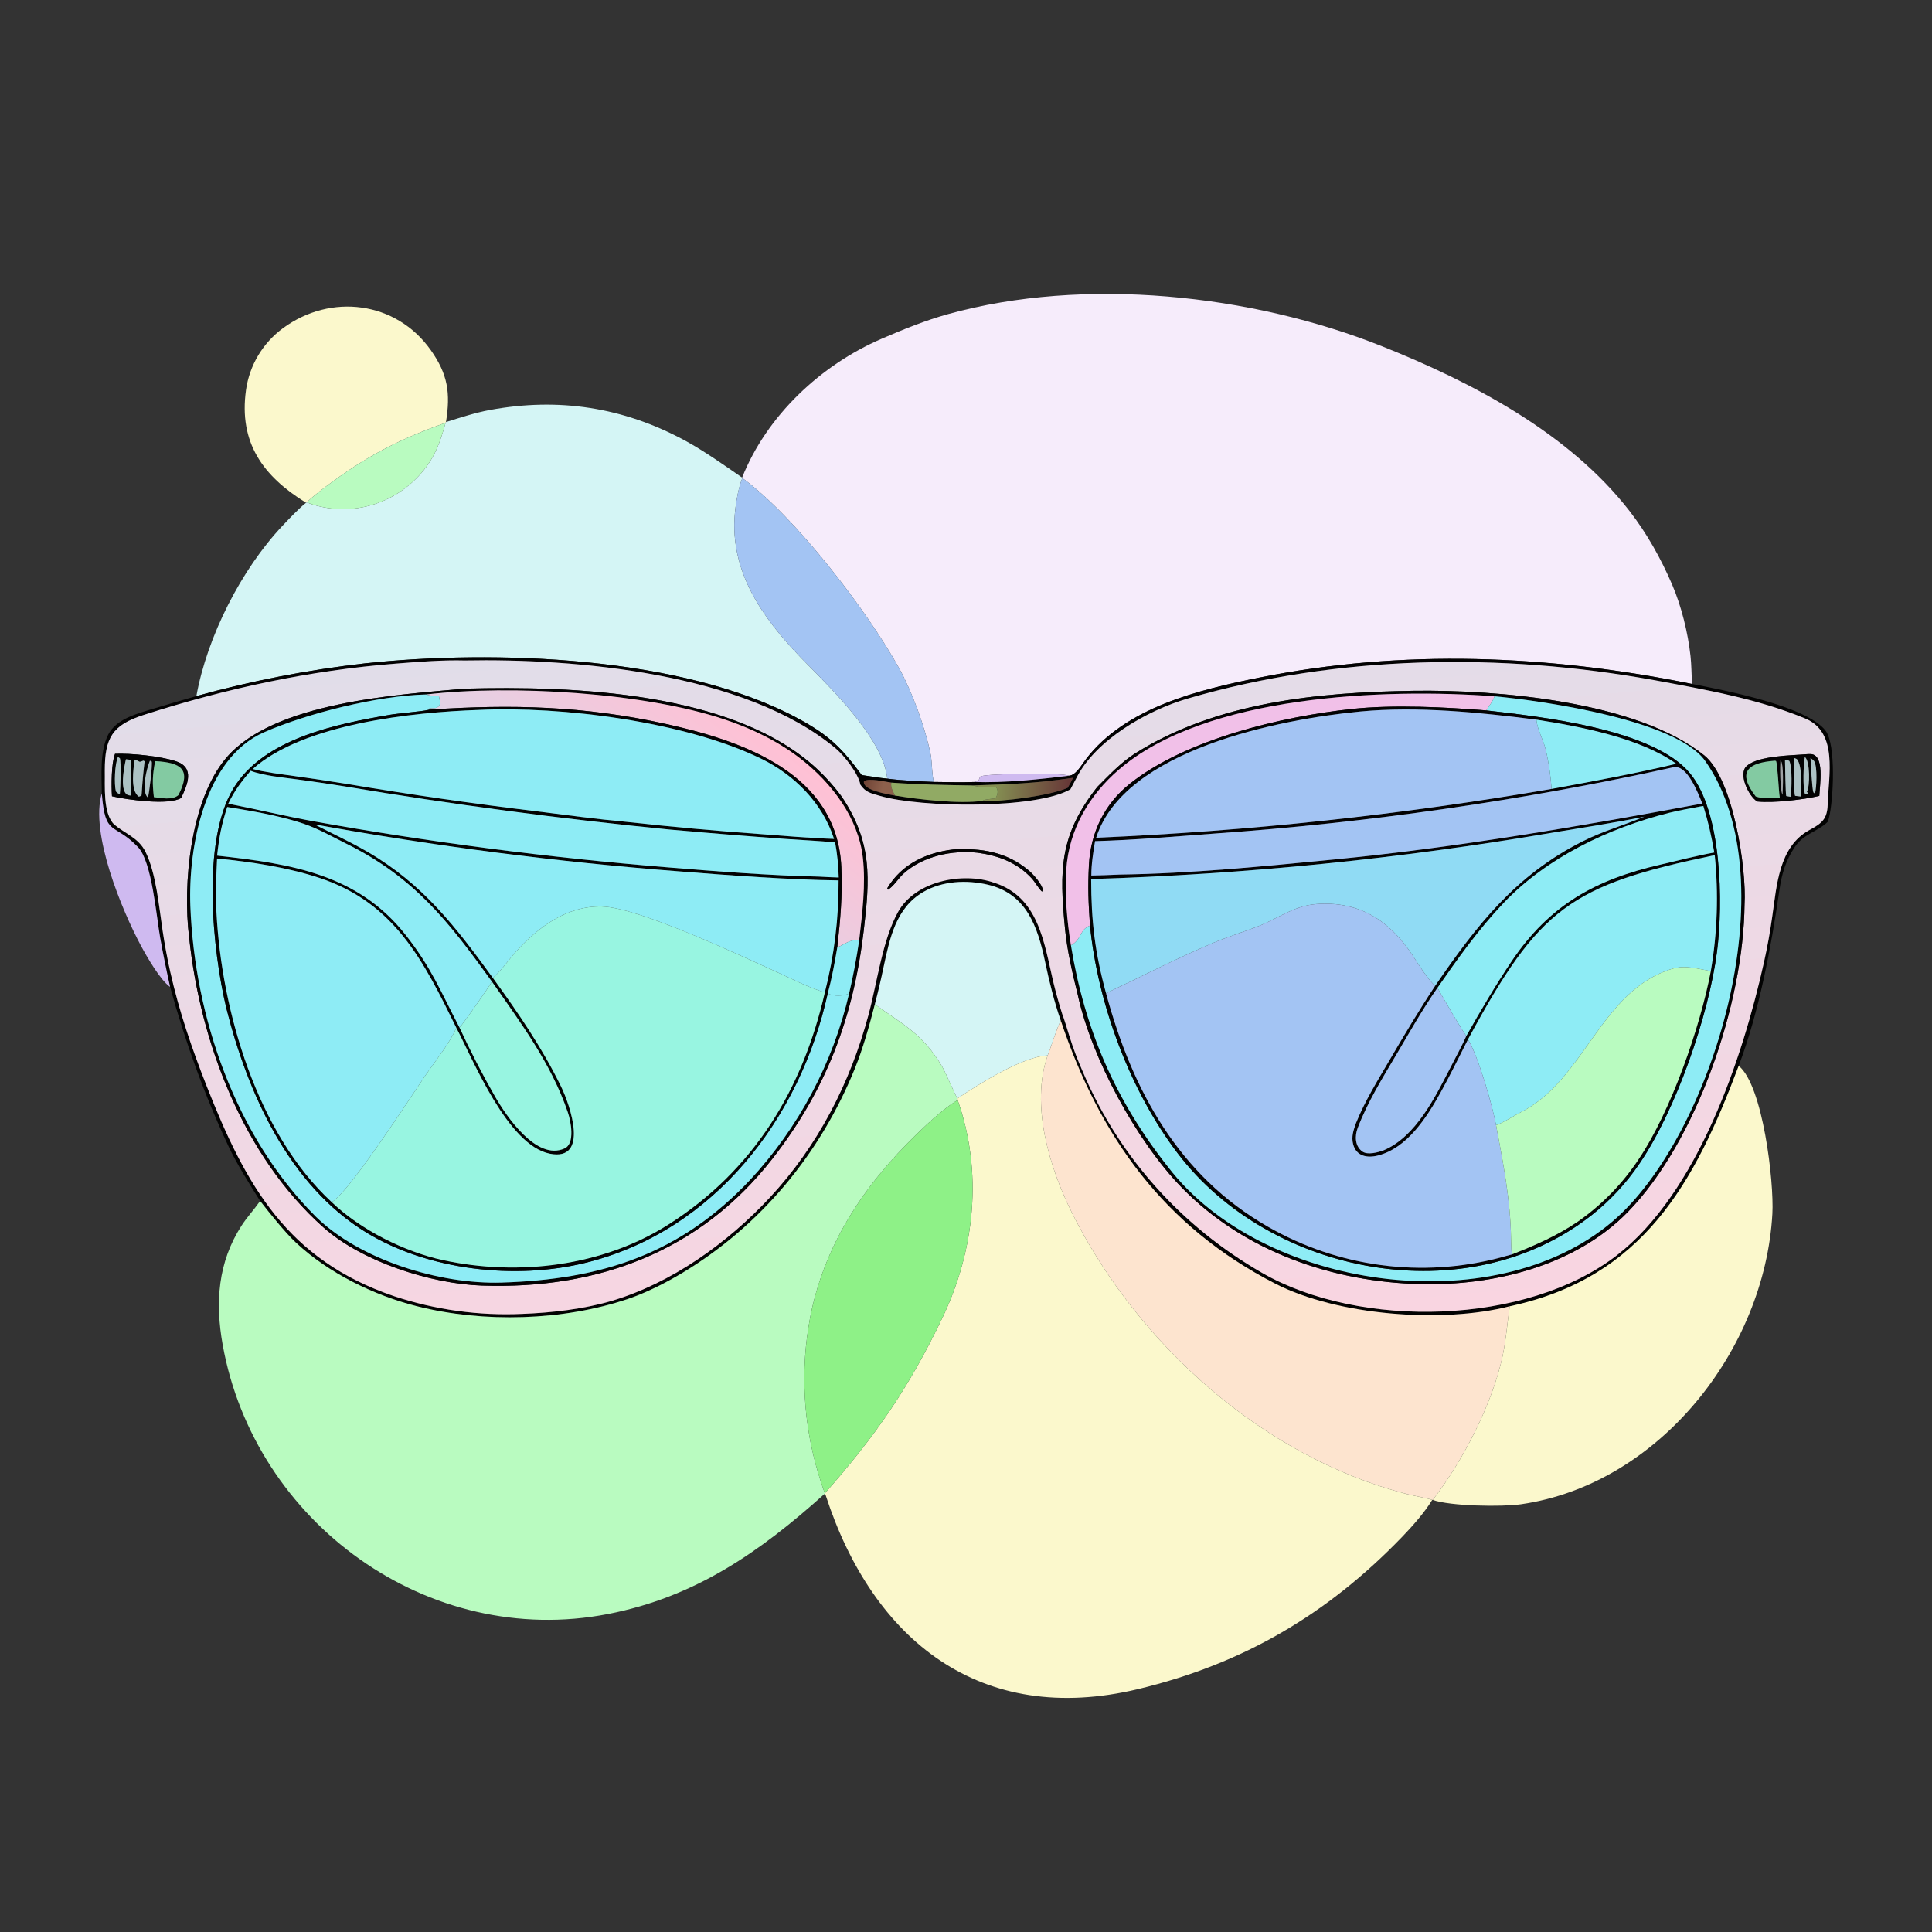 <svg width="1024" height="1024" viewBox="0 0 1024 1024" fill="none" xmlns="http://www.w3.org/2000/svg">
<rect x="0" y="0" width="1024" height="1024" fill="#333333" stroke="none"/>
<path d="M393.336 253.133C406.422 220.281 435.005 193.492 467.261 179.558C478.802 174.573 490.483 169.817 502.611 166.458C574.727 146.486 663.299 155.946 732.394 183.486C780.095 202.499 831.46 229.405 863.572 270.698C872.871 282.656 880.385 296.131 886.347 310.039C891.185 321.325 894.672 335.453 896.003 347.695C896.54 352.633 896.501 357.572 896.839 362.514C820.751 347.095 743.726 343.835 667.28 359.186C635.145 365.639 596.617 374.977 575.626 402.303C573.293 405.34 570.297 410.858 566.66 411.152C563.158 409.571 524.553 409.962 520.101 411.395C519.312 411.649 519.381 411.948 519.07 412.672C518.92 413.032 518.773 413.392 518.63 413.754L516.327 414.476C509.639 414.746 501.808 414.507 495.03 414.445C493.966 411.637 493.99 403.43 493.296 399.969C490.437 385.709 483.469 366.651 476.502 354.094C459.593 323.618 421.566 273.918 393.448 253.377L393.336 253.133Z" fill="#F6ECFB"/>
<path d="M162.23 266.472C139.29 252.349 126.505 234.538 130.389 206.715C132.227 193.611 139.281 181.805 149.949 173.976C175.355 155.269 209.931 159.65 228.29 185.527C237.372 198.328 238.844 208.321 236.381 223.696L236.174 224.061C213.358 232.229 196.666 240.435 176.831 254.874C172.269 258.194 166.606 262.337 162.618 266.229L162.23 266.472Z" fill="#FBF8CC"/>
<path d="M236.381 223.696C243.903 221.366 251.927 218.722 259.646 217.297C296.034 210.579 330.192 215.796 362.852 233.397C372.933 238.829 383.943 246.616 393.336 253.133L393.448 253.377C390.832 259.784 389.214 271.097 389.187 278.07C389.066 308.191 407.69 331.657 427.827 351.999C441.654 365.968 468.346 392.406 470.274 412.695C466.148 412.346 460.906 411.42 456.729 410.801C446.277 396.607 439.617 389.859 423.692 381.185C361.87 347.512 261.442 344.269 193.429 351.603C163.237 355.03 133.363 360.828 104.081 368.944C109.773 337.476 127.897 301.692 149.902 278.486C153.102 275.111 158.627 269.232 162.23 266.472L162.618 266.229C163.759 266.736 164.591 267.048 165.77 267.413C186.671 273.883 208.972 267.204 223.27 250.765C230.478 242.478 233.289 234.44 236.174 224.061L236.381 223.696Z" fill="#D4F5F5"/>
<path d="M162.618 266.229C166.606 262.337 172.269 258.194 176.831 254.874C196.666 240.435 213.358 232.229 236.174 224.061C233.289 234.44 230.478 242.478 223.27 250.765C208.972 267.204 186.671 273.883 165.77 267.413C164.591 267.048 163.759 266.736 162.618 266.229Z" fill="#B9FBC0"/>
<path d="M470.274 412.695C468.346 392.406 441.654 365.968 427.827 351.999C407.69 331.657 389.066 308.191 389.187 278.07C389.214 271.097 390.832 259.784 393.448 253.377C421.566 273.918 459.593 323.618 476.502 354.094C483.469 366.651 490.437 385.709 493.296 399.969C493.99 403.43 493.966 411.637 495.03 414.445C487.439 414.102 477.669 413.725 470.274 412.695Z" fill="#A3C4F3"/>
<path d="M566.66 411.152C570.297 410.858 573.293 405.34 575.626 402.303C596.617 374.977 635.145 365.639 667.28 359.186C743.726 343.835 820.751 347.095 896.839 362.514C912.261 365.531 957.594 374.012 967.637 387.346C973.182 394.709 971.783 423.867 969.404 433.397C969.231 434.12 969.026 434.834 968.79 435.538C963.318 440.876 956.029 441.808 951.265 448.932C946.423 456.171 944.367 463.159 943.126 471.764C938.765 502.009 932.373 536.328 921.536 564.915C898.218 627.086 870.895 677.21 800.206 692.344C764.464 701.559 708.798 697.24 675.953 680.388C616.78 650.03 582.93 602.451 562.24 541.001C558.737 530.961 556.081 520.041 553.895 509.686C549.992 491.193 544.043 473.728 523.686 468.928C512.418 466.271 499.524 466.845 489.357 472.771C474.748 481.287 471.58 497.473 468.334 512.496C466.955 519.133 465.406 525.733 463.688 532.29C460.823 543.551 457.408 555.746 453.007 566.587C434.745 611.566 403.163 649.774 361.438 674.794C352.65 680.063 342.546 685.175 332.889 688.445C298.482 700.095 256.289 701.205 221.171 692.374C198.228 686.604 174.187 674.808 156.889 658.658C151.042 653.199 142.916 642.988 137.865 636.517C132.624 628.203 125.577 617.008 121.418 608.194C108.497 580.814 98.175 552.189 90.157 523.088C88.248 514.604 86.425 505.627 84.926 497.245C82.907 485.961 80.539 456.766 73.204 449.077C60.263 435.51 55.753 443.929 53.955 420.52C53.875 410.749 52.851 398.291 57.313 389.444C61.639 380.867 73.1 378.131 81.55 375.553C88.997 373.28 96.564 371.072 104.081 368.944C133.363 360.828 163.237 355.03 193.429 351.603C261.442 344.269 361.87 347.512 423.692 381.185C439.617 389.859 446.277 396.607 456.729 410.801C460.906 411.42 466.148 412.346 470.274 412.695C477.669 413.725 487.439 414.102 495.03 414.445C501.808 414.507 509.639 414.746 516.327 414.476C532.832 414.981 550.314 413.134 566.66 411.152ZM246.359 350.075C234.567 349.754 221.651 350.805 209.931 351.726C164.167 355.322 119.702 364.913 76.03 378.975C59.575 384.274 55.527 391.097 55.543 408.429C55.728 416.382 54.428 431.063 60.528 437.009C66.335 441.91 73.368 444.034 77.061 451.37C82.71 462.592 84.285 480.61 86.161 493.093C87.247 500.442 88.602 507.749 90.222 514.999C94.984 536.153 101.682 555.658 109.57 575.715C130.35 628.556 152.441 667.86 209.035 687.058C230.892 694.278 253.886 697.437 276.88 696.38C292.36 695.803 309.296 693.871 324.144 689.517C355.907 680.091 385.573 658.88 407.962 634.79C433.566 607.239 450.586 574.06 460.3 537.944C464.907 520.813 467.72 498.096 476.025 483.273C485.194 466.907 510.297 462.026 526.828 467.83C550.466 475.267 553.361 499.525 558.236 520.329C559.637 526.109 561.232 531.84 563.02 537.513C563.746 539.114 566.03 546.669 566.664 548.725C568.933 556.081 571.239 561.953 574.297 568.947C593.586 613.809 626.495 650.213 668.92 674.633C720.869 704.535 809.041 702.396 856.898 665.386C899.816 632.194 923.563 561.049 934.974 509.85C936.739 501.941 938.184 493.964 939.303 485.938C941.699 469.596 942.723 448.768 959.044 439.923C965.528 436.41 968.496 434.247 968.715 426.263C969.129 411.205 974.389 388.128 956.848 380.848C931.314 370.251 903.867 365.535 876.829 360.506C795.532 345.843 709.074 347.049 629.481 370.265C608.127 376.494 580.52 392.167 570.353 412.691C569.316 414.561 568.312 416.449 567.341 418.355C549.305 428.839 488.24 428.245 466.314 421.811C461.598 420.426 458.879 420.047 456.016 415.905C454.945 409.986 447.453 400.453 442.953 396.692C394.729 356.399 304.409 348.97 246.359 350.075ZM472.397 414.805C468.587 414.271 460.692 412.301 457.931 414.024C456.769 418.911 470.971 421.012 474.355 421.655C486.939 423.757 508.143 426.178 520.69 424.486C531.042 425.094 556.69 421.692 565.905 417.546C566.873 415.973 567.888 413.921 568.772 412.258C548.237 415.287 535.567 415.658 515.249 416.317C500.504 416.081 487.189 415.859 472.397 414.805Z" fill="#020202"/>
<path d="M563.02 537.513C561.232 531.84 559.637 526.109 558.236 520.329C553.361 499.525 550.466 475.267 526.828 467.83C510.297 462.026 485.194 466.907 476.025 483.273C467.72 498.096 464.907 520.813 460.3 537.944C450.586 574.06 433.566 607.239 407.962 634.79C385.573 658.88 355.907 680.091 324.144 689.517C309.296 693.871 292.36 695.803 276.88 696.38C253.886 697.437 230.892 694.278 209.035 687.058C152.441 667.86 130.35 628.556 109.57 575.715C101.682 555.658 94.984 536.153 90.222 514.999C88.602 507.749 87.247 500.442 86.161 493.093C84.285 480.61 82.71 462.592 77.061 451.37C73.368 444.034 66.335 441.91 60.528 437.009C54.428 431.063 55.728 416.382 55.543 408.429C55.527 391.097 59.575 384.274 76.03 378.975C119.702 364.913 164.167 355.322 209.931 351.726C221.651 350.805 234.567 349.754 246.359 350.075C304.409 348.97 394.729 356.399 442.953 396.692C447.453 400.453 454.945 409.986 456.016 415.905C458.879 420.047 461.598 420.426 466.314 421.811C488.24 428.245 549.305 428.839 567.341 418.355C568.312 416.449 569.316 414.561 570.353 412.691C580.52 392.167 608.127 376.494 629.481 370.265C709.074 347.049 795.532 345.843 876.829 360.506C903.867 365.535 931.314 370.251 956.848 380.848C974.389 388.128 969.129 411.205 968.715 426.263C968.496 434.247 965.528 436.41 959.044 439.923C942.723 448.768 941.699 469.596 939.303 485.938C938.184 493.964 936.739 501.941 934.974 509.85C923.563 561.049 899.816 632.194 856.898 665.386C809.041 702.396 720.869 704.535 668.92 674.633C626.495 650.213 593.586 613.809 574.297 568.947C571.239 561.953 568.933 556.081 566.664 548.725C566.03 546.669 563.746 539.114 563.02 537.513ZM246.221 365.014C210.587 368.241 144.946 372.095 119.835 401.772C100.91 424.138 96.721 468.749 100.25 496.906C106.099 552.527 128.851 612.588 171.369 650.493C191.846 668.748 228.311 680.435 255.356 681.376C316.585 683.507 370.682 663.55 409.108 614.515C437.814 577.885 452.305 539.505 457.79 493.278C461.066 465.64 462.415 446.543 446.119 422.203C442.333 417.075 438.095 412.297 433.456 407.926C389.377 366.462 303.415 363.461 246.221 365.014ZM571.256 527.31C578.504 560.74 602.364 604.794 626.311 629.384C659.432 663.395 706.451 679.524 753.09 680.61C791.81 681.512 834.928 670.872 862.723 642.429C899.307 604.99 924.15 531.717 924.63 479.461C925.816 460.702 918.695 412.822 903.317 400.396C867.609 371.542 792.96 365.497 749.22 366.138C698.372 366.882 644.657 372.186 601.518 399.417C594.014 404.154 587.618 411.098 581.565 417.106C561.57 442.554 561.408 461.053 564.492 492.431C565.616 503.865 568.479 516.173 571.256 527.31ZM60.98 399.528C58.991 404.27 58.961 416.546 59.348 422.025C66.9 423.842 89.668 427.037 96.037 422.914C99.412 415.812 103.32 406.793 93.278 403.487C84.932 400.738 69.582 399.203 60.98 399.528ZM958.104 399.704C949.644 400.45 931.934 400.419 925.722 406.063C921.25 410.128 926.624 421.832 931.37 424.813C940.22 425.691 955.698 423.857 964.264 421.843C964.514 416.092 967.317 399.709 959.484 399.681C959.024 399.681 958.564 399.689 958.104 399.704ZM505.425 450.2C490.954 451.931 477.966 457.897 470.262 470.786L470.646 471.553L470.081 471.937C473.706 469.898 475.967 465.691 478.887 463.047C489.19 453.719 504.628 450.52 518.068 451.96C528.907 453.403 538.992 457.091 546.834 465.552C548.424 467.268 550.564 471.074 552.236 472.507L552.822 472.137C552.592 468.911 547.777 463.492 545.181 461.319C533.425 451.482 520.149 449.442 505.425 450.2Z" fill="url(#paint0_linear_8_1686)"/>
<path d="M446.119 422.203C462.415 446.543 461.066 465.64 457.79 493.278C452.305 539.505 437.814 577.885 409.108 614.515C370.682 663.55 316.585 683.507 255.356 681.376C228.311 680.435 191.846 668.748 171.369 650.493C128.851 612.588 106.099 552.527 100.25 496.906C96.721 468.749 100.91 424.138 119.835 401.772C144.946 372.095 210.587 368.241 246.221 365.014C303.415 363.461 389.377 366.462 433.456 407.926C438.095 412.297 442.333 417.075 446.119 422.203ZM225.906 368.08C200.502 368.67 163.121 377.952 139.924 388.131C108.304 402.005 99.708 449.013 100.893 480.284C103.125 539.182 124.892 602.226 167.154 644.622C190.491 667.755 233.052 680.775 265.681 679.793C318.827 678.193 360.509 664.764 397.547 625.391C423.332 597.588 441.423 563.542 450.034 526.613C452.212 517.275 453.996 507.85 455.381 498.363C457.011 484.117 458.95 468.884 457.326 454.568C454.945 433.576 440.982 415.267 424.854 402.545C412.814 393.048 398.635 386.218 384.141 381.354C341.344 366.992 270.656 362.832 225.906 368.08Z" fill="#020202"/>
<path d="M225.906 368.08C270.656 362.832 341.344 366.992 384.141 381.354C398.635 386.218 412.814 393.048 424.854 402.545C440.982 415.267 454.945 433.576 457.326 454.568C458.95 468.884 457.011 484.117 455.381 498.363C449.887 497.95 448.523 500.216 443.784 502.122C445.449 487.013 446.568 474.767 445.928 459.655C443.727 410.006 394.039 392.775 353.102 383.747C309.581 374.149 271.551 373.213 227.515 376.117L227.333 375.583C229.861 374.857 230.83 376.103 232.876 374.055C233.46 371.986 233.03 370.961 232.591 368.772C230.12 368.765 228.259 368.951 225.906 368.08Z" fill="url(#paint1_linear_8_1686)"/>
<path d="M581.565 417.106C587.618 411.098 594.014 404.154 601.518 399.417C644.657 372.186 698.372 366.882 749.22 366.138C792.96 365.497 867.609 371.542 903.317 400.396C918.695 412.822 925.816 460.702 924.63 479.461C924.15 531.717 899.307 604.99 862.723 642.429C834.928 670.872 791.81 681.512 753.09 680.61C706.451 679.524 659.432 663.395 626.311 629.384C602.364 604.794 578.504 560.74 571.256 527.31C568.479 516.173 565.616 503.865 564.492 492.431C561.408 461.053 561.57 442.554 581.565 417.106ZM792.121 369.049C733.955 364.759 638.978 368.269 592.992 407.943C577.157 421.604 566.521 439.816 565.156 460.863C564.299 474.083 565.488 488.004 567.62 501.068C574.873 545.447 591.054 583.022 619.155 618.599C668.65 683.235 791.165 701.143 854.482 647.543C907.595 602.582 948.614 466.937 903.762 403.293C888.67 381.878 819.152 371.546 792.121 369.049Z" fill="#020202"/>
<path d="M450.034 526.613C441.423 563.542 423.332 597.588 397.547 625.391C360.509 664.764 318.827 678.193 265.681 679.793C233.052 680.775 190.491 667.755 167.154 644.622C124.892 602.226 103.125 539.182 100.893 480.284C99.708 449.013 108.304 402.005 139.924 388.131C163.121 377.952 200.502 368.67 225.906 368.08C228.259 368.951 230.12 368.765 232.591 368.772C233.03 370.961 233.46 371.986 232.876 374.055C230.83 376.103 229.861 374.857 227.333 375.583L227.515 376.117L226.866 376.284C223.399 377.141 211.466 378.033 206.642 378.862C178.102 383.763 139.868 391.387 123.735 417.834C106.673 445.804 112.6 503.768 119.985 534.418C131.284 579.419 153.173 628.199 194.083 653.206C226.962 673.303 273.136 678.526 310.46 669.276C378.808 652.337 424.089 592.663 438.713 526.516C441.788 528.201 446.861 527.966 450.034 526.613Z" fill="#8EECF5"/>
<path d="M567.62 501.068C565.488 488.004 564.299 474.083 565.156 460.863C566.521 439.816 577.157 421.604 592.992 407.943C638.978 368.269 733.955 364.759 792.121 369.049C790.935 372.41 789.431 373.656 787.779 376.539C766.146 374.788 738.671 373.389 716.499 375.773C679.406 379.761 628.578 391.705 598.779 415.447C585.175 426.286 578.025 441.54 577.155 458.402C576.518 470.749 576.878 478.281 577.722 490.59C572.017 492.767 573.49 497.82 567.62 501.068Z" fill="#F1C0E8"/>
<path d="M792.121 369.049C819.152 371.546 888.67 381.878 903.762 403.293C948.614 466.937 907.595 602.582 854.482 647.543C791.165 701.143 668.65 683.235 619.155 618.599C591.054 583.022 574.873 545.447 567.62 501.068C573.49 497.82 572.017 492.767 577.722 490.59C581.845 532.087 598.9 578.103 624.259 611.351C673.664 676.126 777.547 695.825 843.349 644.26C853.316 636.433 861.993 627.091 869.064 616.575C888.258 588.399 905.673 538.2 910.03 504.538C913.418 478.372 912.592 430.299 895.767 409.92C876.215 386.237 816.123 379.827 787.779 376.539C789.431 373.656 790.935 372.41 792.121 369.049Z" fill="#8EECF5"/>
<path d="M227.515 376.117C271.551 373.213 309.581 374.149 353.102 383.747C394.039 392.775 443.727 410.006 445.928 459.655C446.568 474.767 445.449 487.013 443.784 502.122C442.491 509.855 440.811 519.064 438.713 526.516C424.089 592.663 378.808 652.337 310.46 669.276C273.136 678.526 226.962 673.303 194.083 653.206C153.173 628.199 131.284 579.419 119.985 534.418C112.6 503.768 106.673 445.804 123.735 417.834C139.868 391.387 178.102 383.763 206.642 378.862C211.466 378.033 223.399 377.141 226.866 376.284L227.515 376.117ZM166.651 436.938C176.286 441.936 185.265 445.964 194.795 451.501C224.312 468.65 241.588 491.319 261.239 518.335C274.794 537.054 287.215 555.139 297.298 575.73C302.347 586.039 312.337 615.579 291.46 611.485C269.093 607.099 250.871 561.91 241.842 544.697C224.526 509.506 209.299 478.401 169.057 465.229C151.914 459.617 132.944 456.776 115.046 455.03C114.599 464.4 114.23 474.151 114.717 483.527C117.434 535.867 136.195 600.567 175.826 637.16C190.846 651.675 214.351 663.482 234.848 667.906C274.789 676.527 319.33 671.15 354.105 649.134C399.474 620.412 425.426 577.383 437.184 525.984C442.147 506.592 444.597 486.643 444.474 466.626C419.104 466.343 385.604 463.887 360.431 461.878C295.453 456.886 230.775 448.562 166.651 436.938ZM260.699 520.237C237.816 488.421 219.493 464.983 183.708 447.252C174.495 442.688 167.736 438.532 157.388 435.446C145.705 431.962 134.345 429.993 122.349 428.033L120.431 427.721C117.354 437.388 116.203 443.262 115.072 453.508C153.943 457.801 189.721 463.153 215.226 495.82C228.987 513.445 233.565 525.529 243.56 544.64C249.106 556.689 255.755 569.637 262.318 581.073C268.409 591.687 284.424 615.453 299.254 608.672C304.912 606.085 302.581 594.216 300.948 589.534C292.261 563.873 276.007 542.135 260.699 520.237ZM253.69 376.28C218.72 377.469 160.906 383.577 133.95 407.587C140.233 409.295 149.181 410.357 155.787 411.293C165.474 412.629 175.145 414.084 184.797 415.656C217.914 421.22 251.157 426.009 284.498 430.02C300.518 432.037 315.951 434.141 332.119 435.622C355.492 438.211 378.913 440.346 402.369 442.027C414.99 443.002 429.448 444.237 442.067 444.651C435.914 425.552 421.045 410.681 403.329 402.069C362.956 382.442 297.945 374.179 253.69 376.28ZM132.832 408.526C127.894 414.331 124.293 419.03 120.985 425.973C135.533 428.851 151.306 432.593 165.618 435.213C227.859 446.396 290.603 454.567 353.631 459.699C379.411 461.812 408.316 464.088 434.062 464.622C437.554 464.834 441.049 464.992 444.545 465.097C444.398 458.862 443.762 452.648 442.642 446.513C434.194 445.649 425.183 445.297 416.653 444.675C396.145 443.193 375.651 441.536 355.171 439.702C297.383 434.041 239.806 426.394 182.543 416.776C174.159 415.429 165.756 414.194 157.339 413.071C150.102 412.084 139.421 411.132 132.832 408.526Z" fill="#020202"/>
<path d="M577.722 490.59C576.878 478.281 576.518 470.749 577.155 458.402C578.025 441.54 585.175 426.286 598.779 415.447C628.578 391.705 679.406 379.761 716.499 375.773C738.671 373.389 766.146 374.788 787.779 376.539C816.123 379.827 876.215 386.237 895.767 409.92C912.592 430.299 913.418 478.372 910.03 504.538C905.673 538.2 888.258 588.399 869.064 616.575C861.993 627.091 853.316 636.433 843.349 644.26C777.547 695.825 673.664 676.126 624.259 611.351C598.9 578.103 581.845 532.087 577.722 490.59ZM814.331 381.429C784.321 377.592 751.145 374.247 721.021 377.117C678.421 381.176 595.867 397.306 580.992 444.022C661.92 440.546 742.543 431.901 822.368 418.141C844.011 414.175 867.066 409.91 888.462 404.815C869.27 391.052 837.307 385.024 814.331 381.429ZM906.75 514.738C910.24 494.429 910.943 473.738 908.838 453.238C832.225 469.242 815.918 480.865 778.053 550.908C773.333 560.241 768.447 570.212 763.415 579.27C756.125 592.392 745.79 608.488 730.325 612.445C724.647 613.898 718.782 612.811 717.181 606.393C716.172 602.528 717.362 598.969 718.675 595.337C723.372 583.635 730.053 572.902 736.398 562.045C744.23 548.644 752.111 535.44 760.679 522.479C782.67 490.416 803.189 463.885 838.831 445.927C849.997 440.302 860.667 437.464 871.474 432.857C855.669 436.145 838.139 438.725 822.117 441.446C741.519 455.22 660.063 463.399 578.335 465.924C578.389 488.28 580.29 504.785 586.262 526.565C600.086 577.676 624.647 622.989 671.944 650.127C709.312 671.652 753.672 677.537 795.36 666.499C797.303 665.97 799.294 665.354 801.243 664.89C813.391 660.185 825.528 654.836 836.302 647.462C849.075 638.544 860.037 627.281 868.607 614.273C885.546 589.093 901.145 544.46 906.75 514.738ZM761.895 523.549C754.034 534.815 747.155 547.017 740.157 558.857C732.713 571.451 724.819 584.153 719.606 597.857C718.004 602.068 718.075 607.597 722.184 610.389C724.955 612.271 730.308 610.79 733.25 609.731C750.624 602.501 760.919 580.973 769.114 565.149C771.434 560.669 775.396 553.236 777.215 549.02C784.554 535.955 792.945 521.734 801.167 509.512C821.254 479.654 845.64 466.118 880.229 458.234C889.735 456.068 898.629 453.629 908.608 451.854C906.927 442.377 905.599 436.402 902.805 427.199C902.202 427.283 901.602 427.382 901.003 427.493C895.724 428.495 889.866 429.511 884.572 430.84C852.662 438.85 819.815 454.531 796.979 478.548C783.488 492.736 772.633 508.105 761.895 523.549ZM887.251 406.598C807.04 424.272 725.641 436.039 643.709 441.804C623.271 443.333 600.836 445.263 580.412 445.825C579.427 451.665 578.409 458.138 578.432 464.047C583.446 463.943 588.458 463.773 593.468 463.536C630.931 463.035 669.74 459.18 707.045 455.55C772.167 449.214 837.882 437.877 902.262 425.895C900.021 420.506 894.431 405.514 887.251 406.598Z" fill="#020202"/>
<path d="M133.95 407.587C160.906 383.577 218.72 377.469 253.69 376.28C297.945 374.179 362.956 382.442 403.329 402.069C421.045 410.681 435.914 425.552 442.067 444.651C429.448 444.237 414.99 443.002 402.369 442.027C378.913 440.346 355.492 438.211 332.119 435.622C315.951 434.141 300.518 432.037 284.498 430.02C251.157 426.009 217.914 421.22 184.797 415.656C175.145 414.084 165.474 412.629 155.787 411.293C149.181 410.357 140.233 409.295 133.95 407.587Z" fill="#8EECF5"/>
<path d="M580.992 444.022C595.867 397.306 678.421 381.176 721.021 377.117C751.145 374.247 784.321 377.592 814.331 381.429C814.477 385.692 818.133 392.596 819.225 397.142C820.922 404.204 821.829 410.92 822.368 418.141C742.543 431.901 661.92 440.546 580.992 444.022Z" fill="#A3C4F3"/>
<path d="M814.331 381.429C837.307 385.024 869.27 391.052 888.462 404.815C867.066 409.91 844.011 414.175 822.368 418.141C821.829 410.92 820.922 404.204 819.225 397.142C818.133 392.596 814.477 385.692 814.331 381.429Z" fill="#8EECF5"/>
<path d="M59.348 422.025C58.961 416.546 58.991 404.27 60.98 399.528C69.582 399.203 84.932 400.738 93.278 403.487C103.32 406.793 99.412 415.812 96.037 422.914C89.668 427.037 66.9 423.842 59.348 422.025ZM62.514 401.175C60.831 405.026 60.409 415.354 61.426 419.512C62.361 420.445 62.285 420.404 63.503 420.906C63.856 418.245 64.285 404.055 63.556 401.937L62.514 401.175ZM66.755 402.412C65.892 405.942 62.834 420.644 68.429 421.546C68.803 421.594 69.177 421.641 69.55 421.689C69.269 418.916 69.659 403.327 69.234 402.721C68.347 402.592 67.651 402.484 66.755 402.412ZM71.391 402.604C70.707 407.272 68.922 419.208 73.613 422.252L74.98 421.715L75.119 420.471C75.453 414.799 75.964 409.138 76.651 403.498L76.031 403.14C72.992 404.267 74.879 403.713 71.391 402.604ZM79.456 403.187C77.789 407.045 74.655 419.447 78.376 422.71C79.022 421.194 80.945 404.968 80.395 403.597L79.456 403.187ZM82.226 403.419C80.799 411.205 80.689 414.585 81.551 422.495C85.491 422.954 91.313 424.252 94.551 421.435C101.6 407.734 96.014 404.163 82.226 403.419Z" fill="#020202"/>
<path d="M931.37 424.813C926.624 421.832 921.25 410.128 925.722 406.063C931.934 400.419 949.644 400.45 958.104 399.704C958.564 399.689 959.024 399.681 959.484 399.681C967.317 399.709 964.514 416.092 964.264 421.843C955.698 423.857 940.22 425.691 931.37 424.813ZM956.622 401.232C955.865 404.976 955.399 417.334 956.673 420.787C958.019 420.904 957.538 421.118 958.466 420.584L957.689 419.693C959.368 416.926 959.425 403.33 956.622 401.232ZM950.887 401.718C950.566 404.134 950.615 420.22 951.452 421.82C952.484 421.955 953.41 422.081 954.451 422.17C954.518 417.15 955.445 405.9 952.355 402.327L950.887 401.718ZM959.608 401.772C959.726 404.362 960.422 418.202 961.125 419.937L961.948 420.683C962.843 417.594 963.357 406.436 961.542 403.433C961.246 402.943 960.096 402.118 959.608 401.772ZM940.671 403.207C926.491 404.266 920.485 409.067 930.581 422.14C934.478 423.526 939.189 423.043 943.331 422.839C942.674 418.807 942.164 404.735 941.316 403.32L940.671 403.207ZM943.673 402.87C943.419 406.303 943.438 418.55 944.768 421.251C944.929 418.289 945.632 404.536 943.673 402.87ZM946.081 402.648C946.116 404.759 946.379 421.03 946.742 421.913C947.588 422.076 948.394 422.248 949.246 422.363C949.496 417.705 950.08 407.493 948.44 403.387C947.388 402.719 947.344 402.811 946.081 402.648Z" fill="#020202"/>
<path d="M63.502 420.906C62.284 420.404 62.361 420.445 61.426 419.512C60.409 415.354 60.831 405.026 62.514 401.175L63.556 401.937C64.284 404.055 63.856 418.245 63.502 420.906Z" fill="#ACC2C4"/>
<path d="M958.466 420.584C957.538 421.118 958.019 420.904 956.673 420.787C955.399 417.334 955.865 404.976 956.622 401.232C959.425 403.33 959.368 416.926 957.689 419.693L958.466 420.584Z" fill="#ACC2C4"/>
<path d="M954.451 422.17C953.41 422.081 952.484 421.955 951.452 421.82C950.615 420.22 950.566 404.134 950.887 401.718L952.355 402.327C955.445 405.9 954.518 417.15 954.451 422.17Z" fill="#ACC2C4"/>
<path d="M961.948 420.683L961.125 419.937C960.422 418.202 959.726 404.362 959.608 401.772C960.096 402.118 961.246 402.943 961.542 403.433C963.357 406.436 962.843 417.594 961.948 420.683Z" fill="#ACC2C4"/>
<path d="M69.55 421.689C69.177 421.641 68.803 421.594 68.429 421.546C62.833 420.644 65.892 405.942 66.755 402.412C67.651 402.484 68.347 402.592 69.234 402.721C69.659 403.327 69.269 418.916 69.55 421.689Z" fill="#ACC2C4"/>
<path d="M75.119 420.471L74.98 421.715L73.613 422.252C68.922 419.208 70.707 407.272 71.391 402.604C74.879 403.713 72.992 404.267 76.031 403.14L76.651 403.498C75.964 409.138 75.453 414.799 75.119 420.471Z" fill="#ACC2C4"/>
<path d="M930.581 422.14C920.485 409.067 926.491 404.266 940.671 403.207L941.316 403.32C942.164 404.735 942.674 418.807 943.331 422.839C939.189 423.043 934.478 423.526 930.581 422.14Z" fill="#83CAA2"/>
<path d="M944.768 421.251C943.438 418.55 943.419 406.303 943.673 402.87C945.632 404.536 944.929 418.289 944.768 421.251Z" fill="#A0A2A5"/>
<path d="M949.246 422.363C948.394 422.248 947.588 422.076 946.742 421.913C946.379 421.03 946.116 404.759 946.081 402.648C947.344 402.811 947.388 402.719 948.44 403.387C950.08 407.493 949.496 417.705 949.246 422.363Z" fill="#ACC2C4"/>
<path d="M78.376 422.71C74.655 419.447 77.789 407.045 79.456 403.187L80.395 403.597C80.945 404.968 79.022 421.194 78.376 422.71Z" fill="#ACC2C4"/>
<path d="M81.551 422.495C80.689 414.585 80.799 411.205 82.226 403.419C96.014 404.163 101.6 407.734 94.551 421.435C91.313 424.252 85.491 422.954 81.551 422.495Z" fill="#83CAA2"/>
<path d="M580.412 445.825C600.836 445.263 623.271 443.333 643.709 441.804C725.641 436.039 807.04 424.272 887.251 406.598C894.431 405.514 900.021 420.506 902.262 425.895C837.882 437.877 772.167 449.214 707.045 455.55C669.74 459.18 630.931 463.035 593.468 463.536C588.458 463.773 583.446 463.943 578.432 464.047C578.409 458.138 579.427 451.665 580.412 445.825Z" fill="#A3C4F3"/>
<path d="M120.985 425.973C124.293 419.03 127.894 414.331 132.832 408.526C139.421 411.132 150.102 412.084 157.339 413.071C165.756 414.194 174.159 415.429 182.543 416.776C239.806 426.394 297.383 434.041 355.171 439.702C375.651 441.536 396.145 443.193 416.653 444.675C425.183 445.297 434.194 445.649 442.642 446.513C443.762 452.648 444.398 458.862 444.545 465.097C441.049 464.992 437.554 464.834 434.062 464.622C408.316 464.088 379.411 461.812 353.631 459.699C290.603 454.567 227.859 446.396 165.618 435.213C151.306 432.593 135.533 428.851 120.985 425.973Z" fill="#8EECF5"/>
<path d="M516.327 414.476L518.63 413.754C518.773 413.392 518.92 413.032 519.07 412.672C519.381 411.948 519.312 411.649 520.101 411.395C524.553 409.962 563.158 409.571 566.66 411.152C550.314 413.134 532.832 414.981 516.327 414.476Z" fill="#CFBAF0"/>
<path d="M515.249 416.317C535.567 415.658 548.237 415.287 568.772 412.258C567.888 413.921 566.873 415.973 565.905 417.546C556.69 421.692 531.042 425.094 520.69 424.486C521.333 423.647 526.041 423.405 527.655 423.117C528.75 421.35 529.503 418.436 527.596 417.013C522.433 417.536 520.321 417.363 515.249 416.317Z" fill="url(#paint2_linear_8_1686)"/>
<path d="M472.397 414.805C471.982 417.339 473.228 419.309 474.355 421.655C470.971 421.012 456.769 418.911 457.931 414.024C460.692 412.301 468.587 414.271 472.397 414.805Z" fill="url(#paint3_linear_8_1686)"/>
<path d="M474.355 421.655C473.228 419.309 471.982 417.339 472.397 414.805C487.189 415.859 500.504 416.081 515.249 416.317C520.321 417.363 522.433 417.536 527.596 417.013C529.503 418.436 528.75 421.35 527.655 423.117C526.041 423.405 521.333 423.647 520.69 424.486C508.143 426.178 486.939 423.757 474.355 421.655Z" fill="#91AA64"/>
<path d="M90.157 523.088C84.977 519.534 77.787 507.021 74.715 501.29C64.55 482.328 47.641 441.572 53.955 420.52C55.753 443.929 60.263 435.51 73.204 449.077C80.539 456.766 82.907 485.961 84.926 497.245C86.425 505.627 88.248 514.604 90.157 523.088Z" fill="#CFBAF0"/>
<path d="M761.895 523.549C772.633 508.105 783.488 492.736 796.979 478.548C819.815 454.531 852.662 438.85 884.572 430.84C889.866 429.511 895.724 428.495 901.003 427.493C901.602 427.382 902.202 427.283 902.805 427.199C905.599 436.402 906.927 442.377 908.608 451.854C898.629 453.629 889.735 456.068 880.229 458.234C845.64 466.118 821.254 479.654 801.167 509.512C792.945 521.734 784.554 535.955 777.215 549.02C775.952 548.088 763.345 526.247 761.895 523.549Z" fill="#8EECF5"/>
<path d="M120.431 427.721L122.349 428.033C134.345 429.993 145.705 431.962 157.388 435.446C167.736 438.532 174.495 442.688 183.708 447.252C219.493 464.983 237.816 488.421 260.699 520.237C259.858 522.212 245.154 543.109 243.56 544.64C233.565 525.529 228.987 513.445 215.226 495.82C189.721 463.153 153.943 457.801 115.072 453.508C116.203 443.262 117.354 437.388 120.431 427.721Z" fill="#8EECF5"/>
<path d="M760.679 522.479C756.76 519.266 751.366 510.359 748.51 506.069C736.259 487.668 720.202 477.48 697.664 479.178C686.562 480.015 678.564 485.929 668.641 490.223C660.148 493.661 650.601 496.485 642.117 500.131C628.595 505.944 614.911 512.497 601.718 519.006C599.102 520.297 588.099 525.391 586.262 526.565C580.29 504.785 578.389 488.28 578.335 465.924C660.063 463.399 741.519 455.22 822.117 441.446C838.139 438.725 855.669 436.145 871.474 432.857C860.667 437.464 849.997 440.302 838.831 445.927C803.189 463.885 782.67 490.416 760.679 522.479Z" fill="#90DBF4"/>
<path d="M261.239 518.335C241.588 491.319 224.312 468.65 194.795 451.501C185.265 445.964 176.286 441.936 166.651 436.938C230.775 448.562 295.453 456.886 360.431 461.878C385.604 463.887 419.104 466.343 444.474 466.626C444.597 486.643 442.147 506.592 437.184 525.984C428.428 523.419 419.793 518.82 411.477 515.074C391.698 506.162 338.447 480.974 319.067 480.475C300.619 480 285.328 491.267 273.515 504.37C269.514 508.808 266.011 513.952 261.622 517.992C261.495 518.108 261.366 518.221 261.239 518.335Z" fill="#8EECF5"/>
<path d="M518.068 451.96C504.628 450.52 489.19 453.719 478.887 463.047C475.967 465.691 473.706 469.898 470.081 471.937L470.646 471.553L470.262 470.786C477.966 457.897 490.954 451.931 505.425 450.2C520.149 449.442 533.425 451.482 545.181 461.319C547.777 463.492 552.592 468.911 552.822 472.137L552.236 472.507C550.564 471.074 548.424 467.268 546.834 465.552C538.992 457.091 528.907 453.403 518.068 451.96Z" fill="#020202"/>
<path d="M906.75 514.738C899.867 513.482 893.262 511.357 886.303 513.469C848.299 524.999 840.21 572.048 806.338 589.345C802.185 591.465 797.178 594.866 792.948 596.36C790.9 585.62 783.543 559.855 778.053 550.908C815.918 480.865 832.225 469.242 908.838 453.238C910.943 473.738 910.24 494.429 906.75 514.738Z" fill="#8EECF5"/>
<path d="M115.046 455.03C132.944 456.776 151.914 459.617 169.057 465.229C209.299 478.401 224.526 509.506 241.842 544.697C239.08 551.94 230.341 562.917 225.9 569.371C217.983 580.879 185.548 631.428 175.826 637.16C136.195 600.567 117.434 535.867 114.717 483.527C114.23 474.151 114.599 464.4 115.046 455.03Z" fill="#8EECF5"/>
<path d="M463.688 532.29C465.406 525.733 466.955 519.133 468.334 512.496C471.58 497.473 474.748 481.287 489.357 472.771C499.524 466.845 512.418 466.271 523.686 468.928C544.043 473.728 549.992 491.193 553.895 509.686C556.081 520.041 558.737 530.961 562.24 541.001C560.149 544.698 557.271 554.55 555.269 559.405C542.044 559.928 518.714 574.645 507.464 582.195C506.29 580.539 501.386 568.815 499.537 565.638C489.229 547.927 478.549 543.06 463.688 532.29Z" fill="#D4F5F5"/>
<path d="M586.262 526.565C588.099 525.391 599.102 520.297 601.718 519.006C614.911 512.497 628.595 505.944 642.117 500.131C650.601 496.485 660.148 493.661 668.641 490.223C678.564 485.929 686.562 480.015 697.664 479.178C720.202 477.48 736.259 487.668 748.51 506.069C751.366 510.359 756.76 519.266 760.679 522.479C752.111 535.44 744.23 548.644 736.398 562.045C730.053 572.902 723.372 583.635 718.675 595.337C717.362 598.969 716.172 602.528 717.181 606.393C718.782 612.811 724.647 613.898 730.325 612.445C745.79 608.488 756.125 592.392 763.415 579.27C768.447 570.212 773.333 560.241 778.053 550.908C783.543 559.855 790.9 585.62 792.948 596.36C796.704 616.311 800.575 635.947 800.881 656.337C800.923 659.12 801.009 662.117 801.243 664.89C799.294 665.354 797.303 665.97 795.36 666.499C753.672 677.537 709.312 671.652 671.944 650.127C624.647 622.989 600.086 577.676 586.262 526.565Z" fill="#A3C4F3"/>
<path d="M261.239 518.335C261.366 518.221 261.495 518.108 261.622 517.992C266.011 513.952 269.514 508.808 273.515 504.37C285.328 491.267 300.619 480 319.067 480.475C338.447 480.974 391.698 506.162 411.477 515.074C419.793 518.82 428.428 523.419 437.184 525.984C425.426 577.383 399.474 620.412 354.105 649.134C319.33 671.15 274.789 676.527 234.848 667.906C214.351 663.482 190.846 651.675 175.826 637.16C185.548 631.428 217.983 580.879 225.9 569.371C230.341 562.917 239.08 551.94 241.842 544.697C250.871 561.91 269.093 607.099 291.46 611.485C312.337 615.579 302.347 586.039 297.298 575.73C287.215 555.139 274.794 537.054 261.239 518.335Z" fill="#98F5E1"/>
<path d="M443.784 502.122C448.523 500.216 449.887 497.95 455.381 498.363C453.996 507.85 452.212 517.275 450.034 526.613C446.861 527.966 441.788 528.201 438.713 526.516C440.811 519.064 442.491 509.855 443.784 502.122Z" fill="#8EECF5"/>
<path d="M792.948 596.36C797.178 594.866 802.185 591.465 806.338 589.345C840.21 572.048 848.299 524.999 886.303 513.469C893.262 511.357 899.867 513.482 906.75 514.738C901.145 544.46 885.546 589.093 868.607 614.273C860.037 627.281 849.075 638.544 836.302 647.462C825.528 654.836 813.391 660.185 801.243 664.89C801.009 662.117 800.923 659.12 800.881 656.337C800.575 635.947 796.704 616.311 792.948 596.36Z" fill="#B9FBC0"/>
<path d="M260.699 520.237C276.007 542.135 292.261 563.873 300.948 589.534C302.581 594.216 304.912 606.085 299.254 608.672C284.424 615.453 268.409 591.687 262.318 581.073C255.755 569.637 249.106 556.689 243.56 544.64C245.154 543.109 259.858 522.212 260.699 520.237Z" fill="#98F5E1"/>
<path d="M777.215 549.02C775.396 553.236 771.434 560.669 769.114 565.149C760.919 580.973 750.624 602.501 733.25 609.731C730.308 610.79 724.955 612.271 722.184 610.389C718.075 607.597 718.004 602.068 719.606 597.857C724.819 584.153 732.713 571.451 740.157 558.857C747.155 547.017 754.034 534.815 761.895 523.549C763.345 526.247 775.952 548.088 777.215 549.02Z" fill="#A3C4F3"/>
<path d="M137.865 636.517C142.916 642.988 151.042 653.199 156.889 658.658C174.187 674.808 198.228 686.604 221.171 692.374C256.289 701.205 298.482 700.095 332.889 688.445C342.546 685.175 352.65 680.063 361.438 674.794C403.163 649.774 434.745 611.566 453.007 566.587C457.408 555.746 460.823 543.551 463.688 532.29C478.549 543.06 489.229 547.927 499.537 565.638C501.386 568.815 506.29 580.539 507.464 582.195L507.571 583.035C501.908 586.549 496.187 591.42 491.302 595.948C462.272 622.85 439.706 653.574 430.526 692.862C424.304 720.615 424.994 749.472 432.538 776.895C433.251 779.524 436.142 789.291 437.251 791.41L437.107 791.732C402.7 822.584 368.623 846.443 322.299 855.449C226.917 873.99 134.961 807.12 118.021 712.753C114.001 690.356 115.453 669.057 128.066 649.556C131.015 644.997 134.494 641.366 137.526 637.011L137.865 636.517Z" fill="#B9FBC0"/>
<path d="M562.24 541.001C582.93 602.451 616.78 650.03 675.953 680.388C708.798 697.24 764.464 701.559 800.206 692.344C798.807 701.421 798.4 709.336 796.445 718.537C791.006 744.135 775.363 774.299 759.391 794.992L759.119 794.978C755.302 793.761 749.836 792.959 745.596 791.861C669.456 772.145 602.919 712.488 568.154 642.803C556.118 618.678 546.146 585.535 555.269 559.405C557.271 554.55 560.149 544.698 562.24 541.001Z" fill="#FDE4CF"/>
<path d="M507.464 582.195C518.714 574.645 542.044 559.928 555.269 559.405C546.146 585.535 556.118 618.678 568.154 642.803C602.919 712.488 669.456 772.145 745.596 791.861C749.836 792.959 755.302 793.761 759.119 794.978C755.033 801.672 748.687 808.838 743.211 814.52C703.523 855.692 658.698 881.978 603.168 895.254C519.775 915.193 462.632 869.517 437.639 792.554C437.462 792.28 437.284 792.006 437.107 791.732L437.251 791.41C464.375 760.674 481.773 735.433 499.505 698.434C516.801 662.346 520.967 621.025 507.571 583.035L507.464 582.195Z" fill="#FBF8CC"/>
<path d="M800.206 692.344C870.895 677.21 898.218 627.086 921.536 564.915C934.353 575.102 940.34 626.333 939.39 643.355C935.372 715.392 879.328 786.763 806.12 797.291C796.031 798.742 768.644 798.311 759.391 794.992C775.363 774.299 791.006 744.135 796.445 718.537C798.4 709.336 798.807 701.421 800.206 692.344Z" fill="#FBF8CC"/>
<path d="M437.251 791.41C436.142 789.291 433.251 779.524 432.538 776.895C424.994 749.472 424.304 720.615 430.526 692.862C439.706 653.574 462.272 622.85 491.302 595.948C496.187 591.42 501.908 586.549 507.571 583.035C520.967 621.025 516.801 662.346 499.505 698.434C481.773 735.433 464.375 760.674 437.251 791.41Z" fill="#8EF187"/>
<defs>
<linearGradient id="paint0_linear_8_1686" x1="504.716" y1="325.066" x2="539.642" y2="715.119" gradientUnits="userSpaceOnUse">
<stop stop-color="#E1DDE9"/>
<stop offset="1" stop-color="#F9D5E1"/>
</linearGradient>
<linearGradient id="paint1_linear_8_1686" x1="388.554" y1="375.093" x2="329.508" y2="450.089" gradientUnits="userSpaceOnUse">
<stop stop-color="#FFC0D4"/>
<stop offset="1" stop-color="#E2D2E5"/>
</linearGradient>
<linearGradient id="paint2_linear_8_1686" x1="566.091" y1="419.621" x2="527.975" y2="416.847" gradientUnits="userSpaceOnUse">
<stop stop-color="#683938"/>
<stop offset="1" stop-color="#848E52"/>
</linearGradient>
<linearGradient id="paint3_linear_8_1686" x1="458.184" y1="414.649" x2="467.957" y2="417.339" gradientUnits="userSpaceOnUse">
<stop stop-color="#704436"/>
<stop offset="1" stop-color="#8D604C"/>
</linearGradient>
</defs>
</svg>
